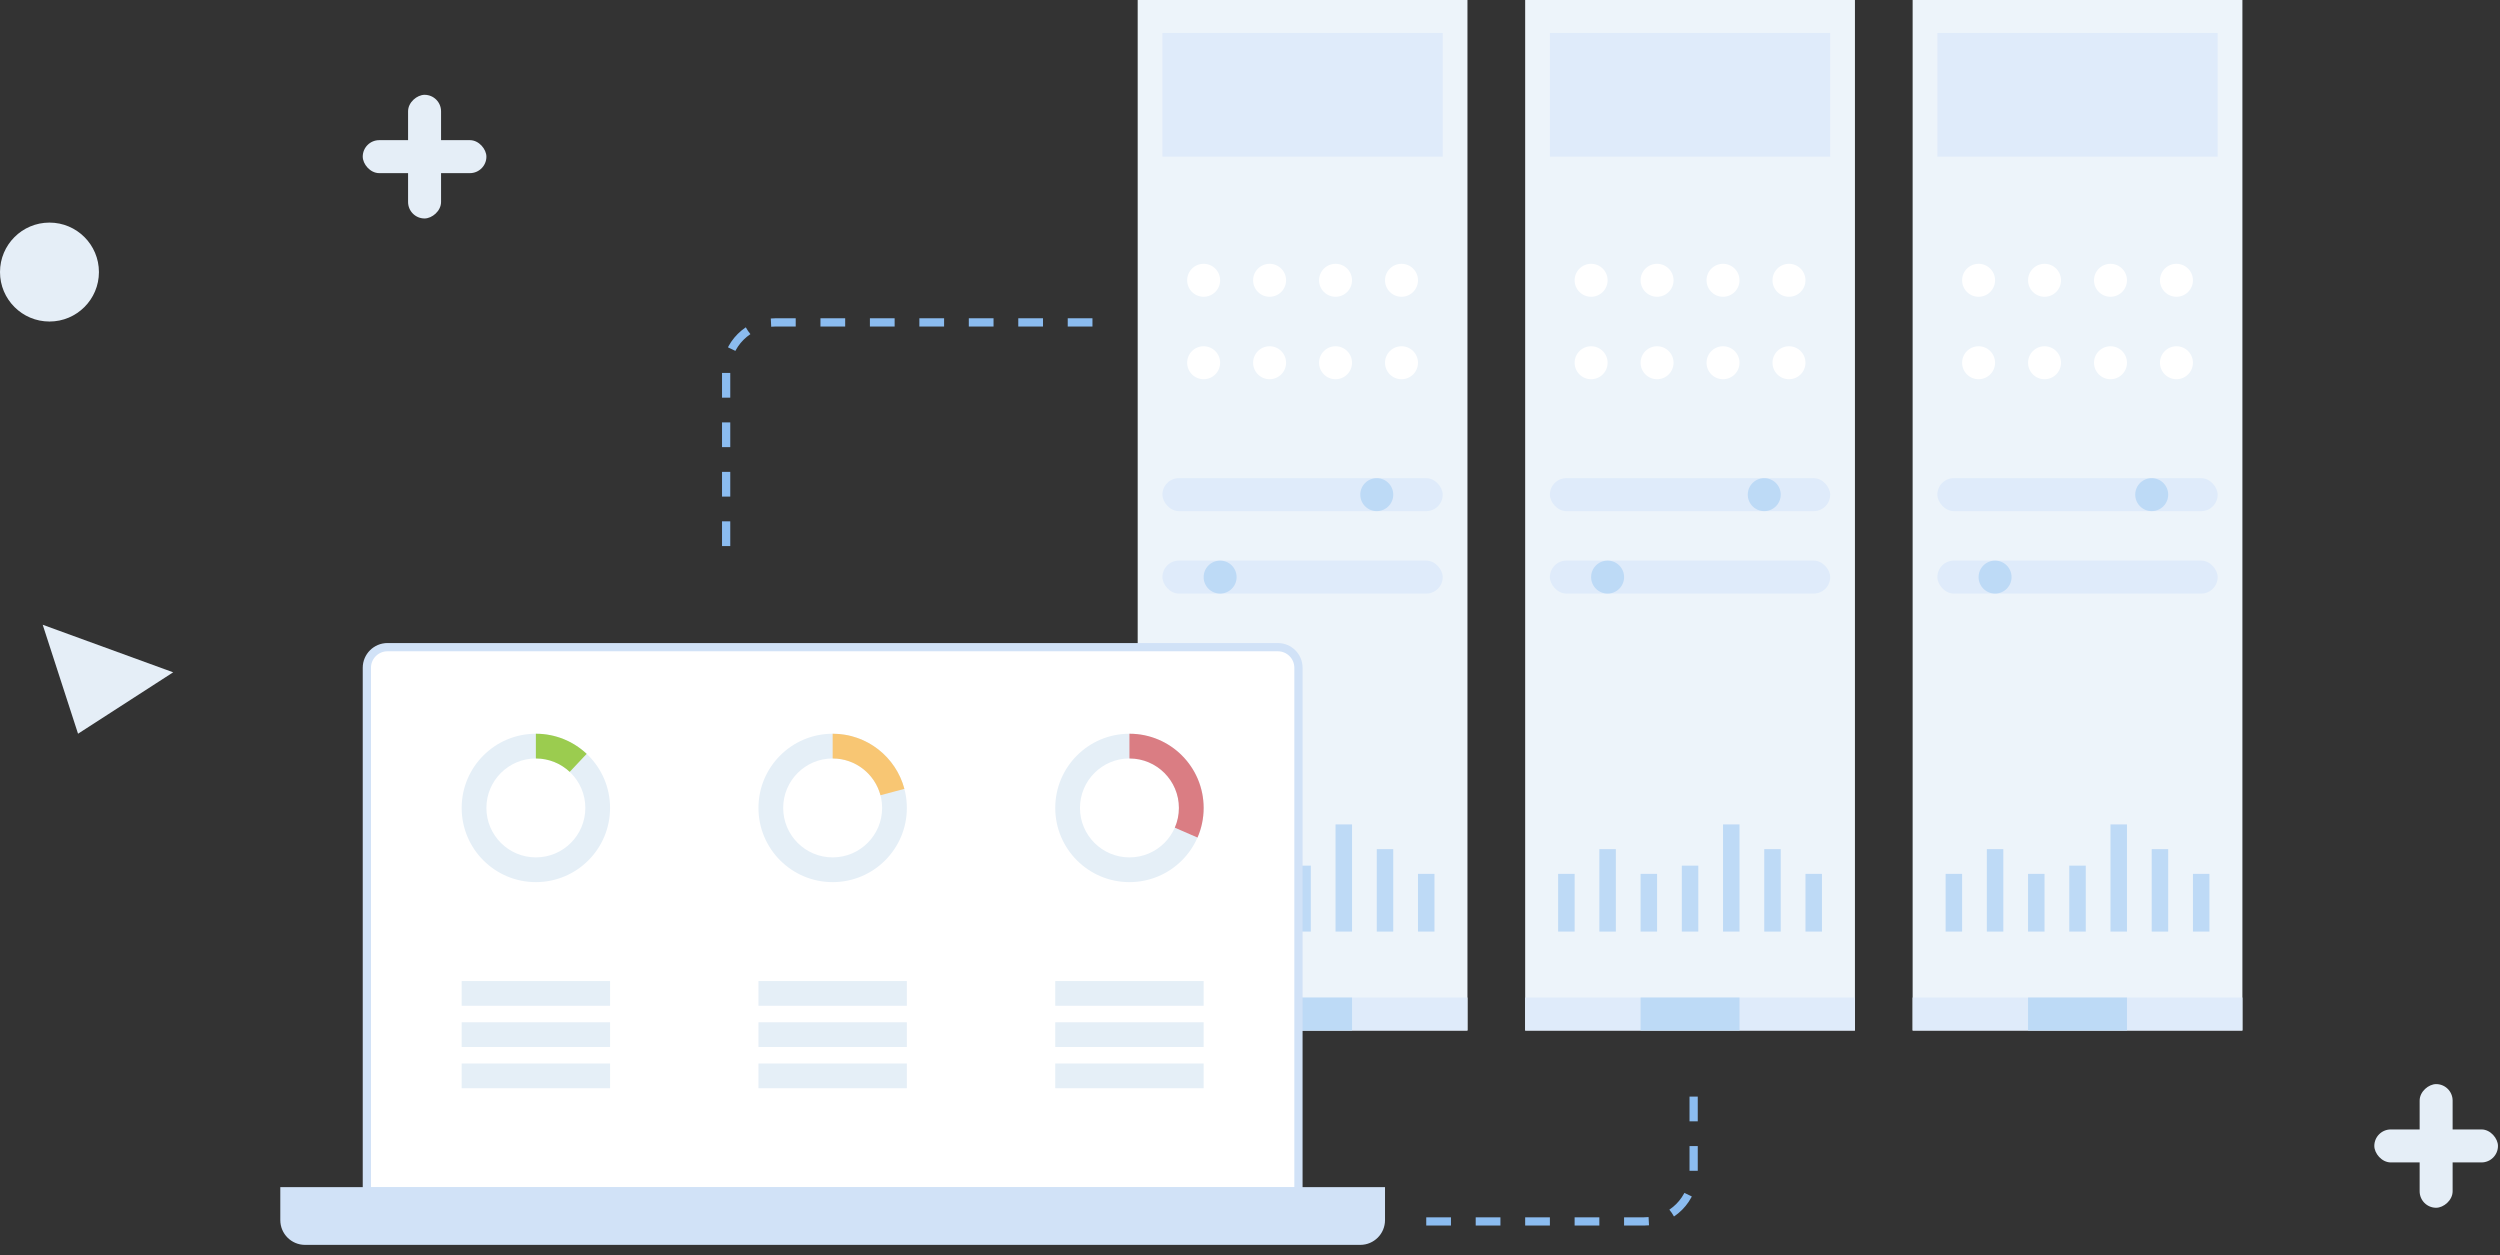 <?xml version="1.0" encoding="UTF-8"?>
<svg width="239px" height="120px" viewBox="0 0 239 120" version="1.1" xmlns="http://www.w3.org/2000/svg" xmlns:xlink="http://www.w3.org/1999/xlink">
    <rect x="0" y="0" width="239" height="120" fill="#333333" stroke="none"/>
    <title>Artboard</title>
    <g id="Artboard" stroke="none" stroke-width="1" fill="none" fill-rule="evenodd">
        <g id="Group">
            <g id="Group-7" transform="translate(182.848, 0)">
                <rect id="Rectangle" fill="#EDF4FA" x="0" y="0" width="31.526" height="98.517"></rect>
                <rect id="Rectangle" fill="#DFEBFA" x="2.364" y="3.153" width="26.797" height="11.822"></rect>
                <g id="Group-6" transform="translate(4.729, 25.22)" fill="#FFFFFF">
                    <circle id="Oval" cx="1.576" cy="1.576" r="1.576"></circle>
                    <circle id="Oval" cx="7.881" cy="1.576" r="1.576"></circle>
                    <circle id="Oval" cx="20.492" cy="1.576" r="1.576"></circle>
                    <circle id="Oval" cx="14.186" cy="1.576" r="1.576"></circle>
                    <circle id="Oval" cx="1.576" cy="9.458" r="1.576"></circle>
                    <circle id="Oval" cx="7.881" cy="9.458" r="1.576"></circle>
                    <circle id="Oval" cx="20.492" cy="9.458" r="1.576"></circle>
                    <circle id="Oval" cx="14.186" cy="9.458" r="1.576"></circle>
                </g>
                <rect id="Rectangle" fill="#DFEBFA" x="2.364" y="45.712" width="26.797" height="3.153" rx="1.576"></rect>
                <circle id="Oval" fill="#BDDAF6" cx="22.856" cy="47.288" r="1.576"></circle>
                <rect id="Rectangle" fill="#DFEBFA" x="2.364" y="53.593" width="26.797" height="3.153" rx="1.576"></rect>
                <circle id="Oval" fill="#BDDAF6" cx="7.881" cy="55.17" r="1.576"></circle>
                <rect id="Rectangle" fill="#BEDAF6" x="3.153" y="83.543" width="1.576" height="5.517"></rect>
                <rect id="Rectangle" fill="#BEDAF6" x="7.093" y="81.178" width="1.576" height="7.881"></rect>
                <rect id="Rectangle" fill="#BEDAF6" x="11.034" y="83.543" width="1.576" height="5.517"></rect>
                <rect id="Rectangle" fill="#BEDAF6" x="14.975" y="82.755" width="1.576" height="6.305"></rect>
                <rect id="Rectangle" fill="#BEDAF6" x="18.915" y="78.814" width="1.576" height="10.246"></rect>
                <rect id="Rectangle" fill="#BEDAF6" x="22.856" y="81.178" width="1.576" height="7.881"></rect>
                <rect id="Rectangle" fill="#BEDAF6" x="26.797" y="83.543" width="1.576" height="5.517"></rect>
                <rect id="Rectangle" fill="#DFEBFA" x="0" y="95.365" width="31.526" height="3.153"></rect>
                <rect id="Rectangle" fill="#BDDAF6" x="11.034" y="95.365" width="9.458" height="3.153"></rect>
            </g>
            <g id="Group-7" transform="translate(145.806, 0)">
                <rect id="Rectangle" fill="#EDF4FA" x="0" y="0" width="31.526" height="98.517"></rect>
                <rect id="Rectangle" fill="#DFEBFA" x="2.364" y="3.153" width="26.797" height="11.822"></rect>
                <g id="Group-6" transform="translate(4.729, 25.22)" fill="#FFFFFF">
                    <circle id="Oval" cx="1.576" cy="1.576" r="1.576"></circle>
                    <circle id="Oval" cx="7.881" cy="1.576" r="1.576"></circle>
                    <circle id="Oval" cx="20.492" cy="1.576" r="1.576"></circle>
                    <circle id="Oval" cx="14.186" cy="1.576" r="1.576"></circle>
                    <circle id="Oval" cx="1.576" cy="9.458" r="1.576"></circle>
                    <circle id="Oval" cx="7.881" cy="9.458" r="1.576"></circle>
                    <circle id="Oval" cx="20.492" cy="9.458" r="1.576"></circle>
                    <circle id="Oval" cx="14.186" cy="9.458" r="1.576"></circle>
                </g>
                <rect id="Rectangle" fill="#DFEBFA" x="2.364" y="45.712" width="26.797" height="3.153" rx="1.576"></rect>
                <circle id="Oval" fill="#BDDAF6" cx="22.856" cy="47.288" r="1.576"></circle>
                <rect id="Rectangle" fill="#DFEBFA" x="2.364" y="53.593" width="26.797" height="3.153" rx="1.576"></rect>
                <circle id="Oval" fill="#BDDAF6" cx="7.881" cy="55.17" r="1.576"></circle>
                <rect id="Rectangle" fill="#BEDAF6" x="3.153" y="83.543" width="1.576" height="5.517"></rect>
                <rect id="Rectangle" fill="#BEDAF6" x="7.093" y="81.178" width="1.576" height="7.881"></rect>
                <rect id="Rectangle" fill="#BEDAF6" x="11.034" y="83.543" width="1.576" height="5.517"></rect>
                <rect id="Rectangle" fill="#BEDAF6" x="14.975" y="82.755" width="1.576" height="6.305"></rect>
                <rect id="Rectangle" fill="#BEDAF6" x="18.915" y="78.814" width="1.576" height="10.246"></rect>
                <rect id="Rectangle" fill="#BEDAF6" x="22.856" y="81.178" width="1.576" height="7.881"></rect>
                <rect id="Rectangle" fill="#BEDAF6" x="26.797" y="83.543" width="1.576" height="5.517"></rect>
                <rect id="Rectangle" fill="#DFEBFA" x="0" y="95.365" width="31.526" height="3.153"></rect>
                <rect id="Rectangle" fill="#BDDAF6" x="11.034" y="95.365" width="9.458" height="3.153"></rect>
            </g>
            <g id="Group-7" transform="translate(108.763, 0)">
                <rect id="Rectangle" fill="#EDF4FA" x="0" y="0" width="31.526" height="98.517"></rect>
                <rect id="Rectangle" fill="#DFEBFA" x="2.364" y="3.153" width="26.797" height="11.822"></rect>
                <g id="Group-6" transform="translate(4.729, 25.22)" fill="#FFFFFF">
                    <circle id="Oval" cx="1.576" cy="1.576" r="1.576"></circle>
                    <circle id="Oval" cx="7.881" cy="1.576" r="1.576"></circle>
                    <circle id="Oval" cx="20.492" cy="1.576" r="1.576"></circle>
                    <circle id="Oval" cx="14.186" cy="1.576" r="1.576"></circle>
                    <circle id="Oval" cx="1.576" cy="9.458" r="1.576"></circle>
                    <circle id="Oval" cx="7.881" cy="9.458" r="1.576"></circle>
                    <circle id="Oval" cx="20.492" cy="9.458" r="1.576"></circle>
                    <circle id="Oval" cx="14.186" cy="9.458" r="1.576"></circle>
                </g>
                <rect id="Rectangle" fill="#DFEBFA" x="2.364" y="45.712" width="26.797" height="3.153" rx="1.576"></rect>
                <circle id="Oval" fill="#BDDAF6" cx="22.856" cy="47.288" r="1.576"></circle>
                <rect id="Rectangle" fill="#DFEBFA" x="2.364" y="53.593" width="26.797" height="3.153" rx="1.576"></rect>
                <circle id="Oval" fill="#BDDAF6" cx="7.881" cy="55.17" r="1.576"></circle>
                <rect id="Rectangle" fill="#BEDAF6" x="3.153" y="83.543" width="1.576" height="5.517"></rect>
                <rect id="Rectangle" fill="#BEDAF6" x="7.093" y="81.178" width="1.576" height="7.881"></rect>
                <rect id="Rectangle" fill="#BEDAF6" x="11.034" y="83.543" width="1.576" height="5.517"></rect>
                <rect id="Rectangle" fill="#BEDAF6" x="14.975" y="82.755" width="1.576" height="6.305"></rect>
                <rect id="Rectangle" fill="#BEDAF6" x="18.915" y="78.814" width="1.576" height="10.246"></rect>
                <rect id="Rectangle" fill="#BEDAF6" x="22.856" y="81.178" width="1.576" height="7.881"></rect>
                <rect id="Rectangle" fill="#BEDAF6" x="26.797" y="83.543" width="1.576" height="5.517"></rect>
                <rect id="Rectangle" fill="#DFEBFA" x="0" y="95.365" width="31.526" height="3.153"></rect>
                <rect id="Rectangle" fill="#BDDAF6" x="11.034" y="95.365" width="9.458" height="3.153"></rect>
            </g>
            <path d="M104.439,30.82 L74.148,30.82 C71.536,30.82 69.419,32.937 69.419,35.549 L69.419,53.799 L69.419,53.799" id="Path-3" stroke="#8BBCF0" stroke-width="0.788" stroke-dasharray="2.364"></path>
            <path d="M161.911,103.246 L141.077,103.246 C138.465,103.246 136.348,105.363 136.348,107.975 L136.348,116.768 L136.348,116.768" id="Path-3" stroke="#8BBCF0" stroke-width="0.788" stroke-dasharray="2.364" transform="translate(149.13, 110.007) scale(-1, -1) translate(-149.13, -110.007) "></path>
            <g id="Group-9" transform="translate(26.797, 61.475)">
                <path d="M95.365,0.394 C95.909,0.394 96.401,0.615 96.758,0.971 C97.115,1.328 97.335,1.82 97.335,2.364 L97.335,2.364 L97.335,52.411 L8.275,52.411 L8.275,2.364 C8.275,1.82 8.496,1.328 8.853,0.971 C9.209,0.615 9.702,0.394 10.246,0.394 L10.246,0.394 Z" id="Rectangle" stroke="#D1E2F7" stroke-width="0.788" fill="#FFFFFF"></path>
                <path d="M103.246,52.411 C103.79,52.411 104.283,52.632 104.639,52.988 C104.996,53.345 105.216,53.837 105.216,54.382 L105.216,54.382 L105.216,57.14 L0.394,57.14 L0.394,54.382 C0.394,53.837 0.615,53.345 0.971,52.988 C1.328,52.632 1.82,52.411 2.364,52.411 L2.364,52.411 Z" id="Rectangle" stroke="#D1E2F7" stroke-width="0.788" fill="#D1E2F7" transform="translate(52.805, 54.776) scale(1, -1) translate(-52.805, -54.776) "></path>
                <g id="Group-8" transform="translate(17.339, 8.67)">
                    <path d="M7.093,0 C11.011,0 14.186,3.176 14.186,7.093 C14.186,11.011 11.011,14.186 7.093,14.186 C3.176,14.186 0,11.011 0,7.093 C0,3.176 3.176,0 7.093,0 Z M7.093,2.364 C4.482,2.364 2.364,4.482 2.364,7.093 C2.364,9.705 4.482,11.822 7.093,11.822 C9.705,11.822 11.822,9.705 11.822,7.093 C11.822,4.482 9.705,2.364 7.093,2.364 Z" id="Combined-Shape" fill="#E5EFF7"></path>
                    <path d="M7.093,0 C8.972,0 10.679,0.73 11.948,1.922 L10.33,3.646 C9.484,2.851 8.346,2.364 7.093,2.364 L7.093,0 L7.093,0 Z" id="Combined-Shape" fill="#9BCC4F"></path>
                </g>
                <g id="Group-8" transform="translate(45.712, 8.67)">
                    <path d="M7.093,0 C11.011,0 14.186,3.176 14.186,7.093 C14.186,11.011 11.011,14.186 7.093,14.186 C3.176,14.186 0,11.011 0,7.093 C0,3.176 3.176,0 7.093,0 Z M7.093,2.364 C4.482,2.364 2.364,4.482 2.364,7.093 C2.364,9.705 4.482,11.822 7.093,11.822 C9.705,11.822 11.822,9.705 11.822,7.093 C11.822,4.482 9.705,2.364 7.093,2.364 Z" id="Combined-Shape" fill="#E5EFF7"></path>
                    <path d="M7.093,0 C10.381,0 13.146,2.237 13.95,5.271 L11.665,5.879 C11.129,3.856 9.285,2.364 7.093,2.364 L7.093,0 L7.093,0 Z" id="Combined-Shape" fill="#F8C673"></path>
                </g>
                <g id="Group-8" transform="translate(74.085, 8.67)">
                    <path d="M7.093,0 C11.011,0 14.186,3.176 14.186,7.093 C14.186,11.011 11.011,14.186 7.093,14.186 C3.176,14.186 0,11.011 0,7.093 C0,3.176 3.176,0 7.093,0 Z M7.093,2.364 C4.482,2.364 2.364,4.482 2.364,7.093 C2.364,9.705 4.482,11.822 7.093,11.822 C9.705,11.822 11.822,9.705 11.822,7.093 C11.822,4.482 9.705,2.364 7.093,2.364 Z" id="Combined-Shape" fill="#E5EFF7"></path>
                    <path d="M7.093,0 C11.011,0 14.186,3.176 14.186,7.093 C14.186,8.099 13.977,9.057 13.599,9.924 L11.43,8.981 C11.682,8.403 11.822,7.764 11.822,7.093 C11.822,4.482 9.705,2.364 7.093,2.364 L7.093,0 L7.093,0 Z" id="Combined-Shape" fill="#DA7D83"></path>
                </g>
                <rect id="Rectangle" fill="#E5EFF7" x="17.339" y="32.314" width="14.186" height="2.364"></rect>
                <rect id="Rectangle" fill="#E5EFF7" x="17.339" y="36.254" width="14.186" height="2.364"></rect>
                <rect id="Rectangle" fill="#E5EFF7" x="17.339" y="40.195" width="14.186" height="2.364"></rect>
                <rect id="Rectangle" fill="#E5EFF7" x="45.712" y="32.314" width="14.186" height="2.364"></rect>
                <rect id="Rectangle" fill="#E5EFF7" x="45.712" y="36.254" width="14.186" height="2.364"></rect>
                <rect id="Rectangle" fill="#E5EFF7" x="45.712" y="40.195" width="14.186" height="2.364"></rect>
                <rect id="Rectangle" fill="#E5EFF7" x="74.085" y="32.314" width="14.186" height="2.364"></rect>
                <rect id="Rectangle" fill="#E5EFF7" x="74.085" y="36.254" width="14.186" height="2.364"></rect>
                <rect id="Rectangle" fill="#E5EFF7" x="74.085" y="40.195" width="14.186" height="2.364"></rect>
            </g>
            <g id="Group-10" transform="translate(226.984, 103.246)" fill="#E5EEF7">
                <rect id="Rectangle" x="0" y="4.729" width="11.822" height="3.153" rx="1.576"></rect>
                <rect id="Rectangle" transform="translate(5.911, 6.305) rotate(90) translate(-5.911, -6.305) " x="0" y="4.729" width="11.822" height="3.153" rx="1.576"></rect>
            </g>
            <g id="Group-10" transform="translate(34.678, 8.67)" fill="#E5EEF7">
                <rect id="Rectangle" x="0" y="4.729" width="11.822" height="3.153" rx="1.576"></rect>
                <rect id="Rectangle" transform="translate(5.911, 6.305) rotate(90) translate(-5.911, -6.305) " x="0" y="4.729" width="11.822" height="3.153" rx="1.576"></rect>
            </g>
            <circle id="Oval" fill="#E5EEF7" cx="4.729" cy="26.009" r="4.729"></circle>
            <polygon id="Path-6" fill="#E5EEF7" points="4.082 59.727 7.46 70.144 16.555 64.273"></polygon>
        </g>
    </g>
</svg>